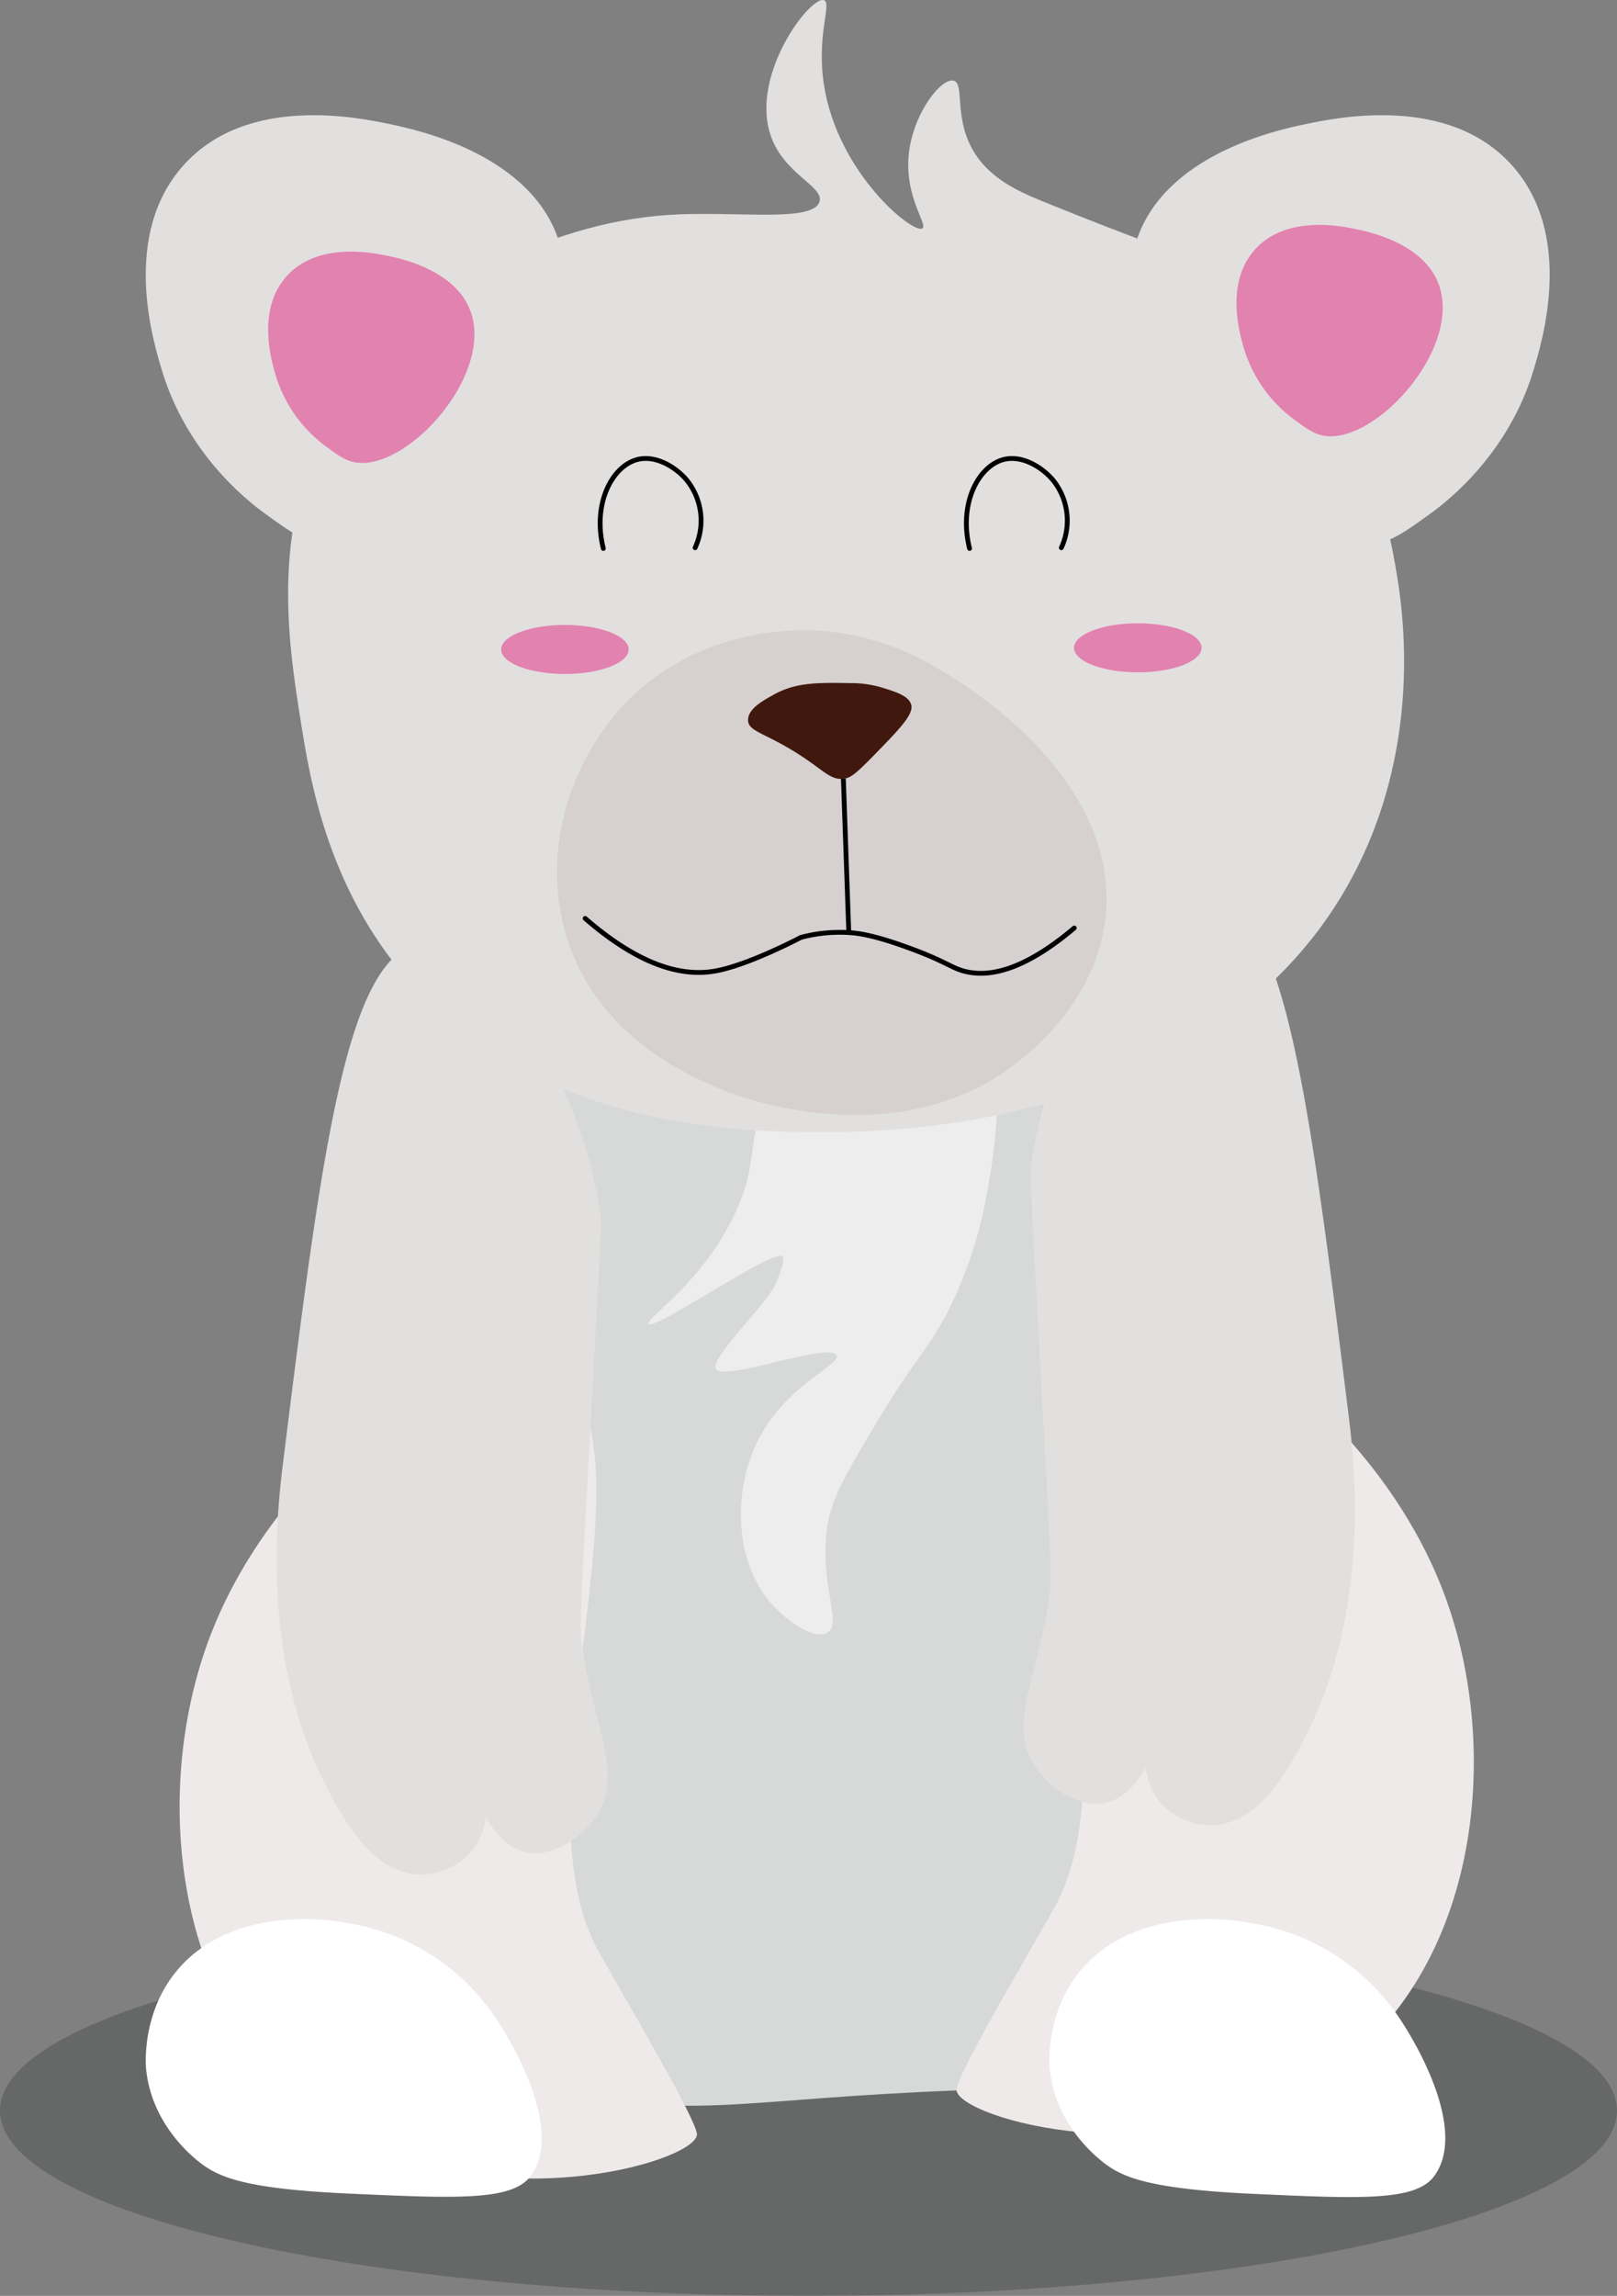 <svg xmlns="http://www.w3.org/2000/svg" width="335.82" height="476.7" viewBox="0 0 335.82 476.7"><rect x="0" y="0" width="335.82" height="476.7" fill="#808080" stroke="none"/><defs><style>.cls-1{fill:#040505;opacity:0.2;}.cls-2{fill:#d7d8d8;}.cls-3{fill:#efeaea;}.cls-4{fill:#fff;}.cls-5{fill:#e2dfdf;}.cls-6{fill:#ededed;}.cls-7{fill:#d6d0d0;}.cls-11,.cls-8{fill:none;stroke-miterlimit:10;}.cls-8{stroke:#000;stroke-linecap:round;}.cls-9{fill:#e282af;}.cls-10{fill:#41180d;}.cls-11{stroke:#010202;}</style></defs><title>Icebear_Happy</title><g id="Ebene_2" data-name="Ebene 2"><g id="Ebene_1-2" data-name="Ebene 1"><path class="cls-1" d="M335.82,438.24c0,21.24-75.17,38.46-167.91,38.46S0,459.48,0,438.24s75.18-38.46,167.91-38.46S335.82,417,335.82,438.24Z"/><path class="cls-2" d="M208.4,202.17c27.9,3.83,36.83,63.59,39.95,84.53C255,331,242,326,237.2,399.65c-.51,7.94-1.42,24.24-14.86,31.42-5.1,2.73-8.73,2.39-24.16,3-42.55,1.67-53.11,5.75-78,.75-5.34-1.07-8-1.6-9.29-2.24-23.34-11.6,6.06-57,7.43-122.68,1.16-55.6-18.46-93.35,0-101,11.06-4.58,22,7.34,49.24,4.49C191.16,210.91,196.25,200.5,208.4,202.17Z"/><path class="cls-3" d="M229.31,274.16c-25.09,14.69,8.36,88.14-10.22,121.7C214.58,404,198.4,431.23,198.65,434c.51,5.8,43.63,18.13,75.25-1.86,33.43-21.13,38.35-68.48,26-101.26C285.58,292.78,244.54,265.24,229.31,274.16Z"/><path class="cls-3" d="M114.08,283.45c25.09,14.69-8.36,88.14,10.22,121.7,4.51,8.15,20.68,35.37,20.44,38.09-.52,5.8-43.63,18.13-75.25-1.86-33.44-21.13-38.36-68.48-26-101.26C57.8,302.07,98.84,274.53,114.08,283.45Z"/><path class="cls-4" d="M229.14,449c-2.86-2.26-10.12-8.86-11.14-19.51-.07-.64-.95-11.61,6.5-20.44,10.93-13,32.38-12.54,46.45-6.5a46.09,46.09,0,0,1,20.44,17.65c1.47,2.28,13.73,21.61,6.5,31.59-3.83,5.29-15.25,4.76-38.09,3.71C238.09,454.45,232.94,451.94,229.14,449Z"/><path class="cls-4" d="M41.48,449c-2.87-2.26-10.12-8.86-11.15-19.51-.06-.64-.94-11.61,6.51-20.44,10.93-13,32.38-12.54,46.45-6.5a46.09,46.09,0,0,1,20.44,17.65c1.47,2.28,13.72,21.61,6.5,31.59C106.4,457,95,456.5,72.14,455.45,50.42,454.45,45.28,451.94,41.48,449Z"/><path class="cls-5" d="M87.59,195.91C72,197.82,66.87,238.72,58.79,303.68c-1.27,10.2-4.62,39.79,8.36,66,3.21,6.48,9.61,19,19.51,19.51a14.14,14.14,0,0,0,11.15-4.64c9.57-11.21-3.51-39.33-4.65-39s2.61,35.76,15.8,39c5.34,1.32,11.72-2.76,14.86-7.44,5.63-8.36,0-17.3-2.79-34.37-.79-4.86-.62-5.94,1.86-51.1,1.37-25,2.06-37.49,1.86-39C121.21,225.33,101.84,194.18,87.59,195.91Z"/><path class="cls-5" d="M251.23,185.7c15.62,1.9,20.71,42.8,28.8,107.76,1.27,10.2,4.62,39.8-8.36,66-3.22,6.48-9.61,19-19.51,19.51A14.12,14.12,0,0,1,241,374.29c-9.57-11.21,3.51-39.33,4.64-39s-2.6,35.76-15.79,39c-5.34,1.32-11.72-2.76-14.86-7.43-5.63-8.37,0-17.31,2.78-34.38.79-4.86.63-5.94-1.86-51.09-1.37-25-2-37.5-1.85-39C217.6,215.12,237,184,251.23,185.7Z"/><path class="cls-6" d="M158.86,229.36c-4,8.53-1.21,12.36-6.51,23.23-6.95,14.24-18.46,21.27-17.65,22.29,1.23,1.55,26.29-16,27.87-13.93.51.66-.81,4.15-1.64,5.9l-.06.14c-2,4.14-13.27,14.88-12.23,17.18,1.32,2.94,23.68-5.65,25.08-2.78,1,2-9.87,5.86-15.79,16.72-5.81,10.62-5.56,25.46,1.85,34.37,3.5,4.2,9.45,8.13,12.08,6.5,3.22-2-1.9-10.21,0-22.29.9-5.69,4-10.92,10.22-21.37,8.23-13.85,11.21-15.37,15.79-25.08a89.59,89.59,0,0,0,6.51-19.51c1.21-5.86,7.52-36.46-4.65-43.67C189.21,200.83,166.54,213.1,158.86,229.36Z"/><path class="cls-5" d="M69.86,84.58c-14,23.21-10.06,48.42-7.43,65,1.92,12.09,5.49,34.62,22.3,53.89,27.56,31.59,70.79,31.59,86.4,31.59,11,0,79.75,0,108.69-51.1,15.95-28.15,11.53-57.17,10.22-65-1.2-7.21-8.53-51.18-37.16-63.18-4.52-1.89-16.33-5.82-36.23-13.93-5-2.06-11.45-4.77-14.86-11.15-3.64-6.8-1.48-13.31-3.72-13.94-2.5-.69-8.27,6.52-9.29,14.87-1.11,9.11,4,15,2.79,15.79C189.64,48.67,174,36,171.13,17.69c-1.64-10.38,1.7-17,0-17.65-2.76-1-15.25,15.24-11.15,27.87,2.69,8.3,11.13,10.67,10.22,13.94-1.26,4.49-17.79,1.85-31.59,2.79C113.82,46.32,84.46,60.5,69.86,84.58Z"/><path class="cls-7" d="M167.36,130.87C183.07,131,194,138.1,199.88,142c5.06,3.39,32.47,21.79,29.73,48.31-1.73,16.74-14.51,27.16-17.65,29.72-25.31,20.64-59.47,7.27-61.32,6.51-6.69-2.75-25.59-10.5-32.52-30.66-6.28-18.29.1-38.6,13-51.1C144.56,131.8,161.33,130.84,167.36,130.87Z"/><path class="cls-8" d="M121.53,190.7c12.3,10.67,21,11.94,26.88,10.94,6.93-1.18,17.91-7,17.91-7a31.42,31.42,0,0,1,10-1c1.9.12,5,.49,11.94,3,8,2.87,9.06,4.21,11.94,5,4.64,1.24,11.82.42,22.9-8.95"/><ellipse class="cls-9" cx="236.3" cy="134.51" rx="13.24" ry="5.09"/><ellipse class="cls-9" cx="117.32" cy="134.85" rx="13.24" ry="5.09"/><path class="cls-10" d="M160.64,144.26c4.66-2.6,9.1-2.53,16-2.42a22.38,22.38,0,0,1,6.77,1c2.86.9,5.21,1.65,5.8,3.38.68,2-2.27,5.06-8.22,11.12-3.49,3.56-4.47,4.2-5.8,4.36-2.5.29-3.82-1.4-8.22-4.36-7.64-5.13-11.5-5.3-11.61-7.73S158.56,145.42,160.64,144.26Z"/><line class="cls-11" x1="175.15" y1="161.67" x2="176.28" y2="193.68"/><path class="cls-5" d="M115.35,48.08C108.46,31.53,86.19,26.88,81,25.78c-6.52-1.36-29.49-6.17-42.73,8.36s-6.47,36.7-4.65,42.74c5.13,17,17.21,26.71,21.37,29.73,5,3.61,8,5.8,12.08,6.5C89.07,116.9,126.65,75.26,115.35,48.08Z"/><path class="cls-9" d="M97.51,64.09C94.13,56,83.2,53.68,80.63,53.15c-3.2-.67-14.47-3-21,4.1s-3.18,18-2.28,21A28.61,28.61,0,0,0,67.87,92.82c2.43,1.77,3.91,2.85,5.92,3.19C84.61,97.87,103.06,77.43,97.51,64.09Z"/><path class="cls-5" d="M236.73,48.08c6.88-16.55,29.15-21.2,34.37-22.3,6.52-1.36,29.49-6.17,42.74,8.36s6.46,36.7,4.64,42.74c-5.12,17-17.21,26.71-21.36,29.73-5,3.61-8,5.8-12.08,6.5C263,116.9,225.42,75.26,236.73,48.08Z"/><path class="cls-9" d="M298.6,58.55c-3.38-8.12-14.31-10.41-16.87-10.95-3.2-.67-14.48-3-21,4.11s-3.17,18-2.28,21A28.71,28.71,0,0,0,269,87.28c2.43,1.77,3.91,2.84,5.93,3.19C285.71,92.33,304.15,71.89,298.6,58.55Z"/><path class="cls-8" d="M125.3,113.88c-2.35-9.42,1.93-17.23,7.17-18.49,3.8-.92,7.94,1.64,10.19,4.34a13.42,13.42,0,0,1,1.7,14"/><path class="cls-8" d="M201.36,113.88c-2.35-9.42,1.93-17.23,7.17-18.49,3.8-.92,7.94,1.64,10.19,4.34a13.42,13.42,0,0,1,1.7,14"/></g></g></svg>